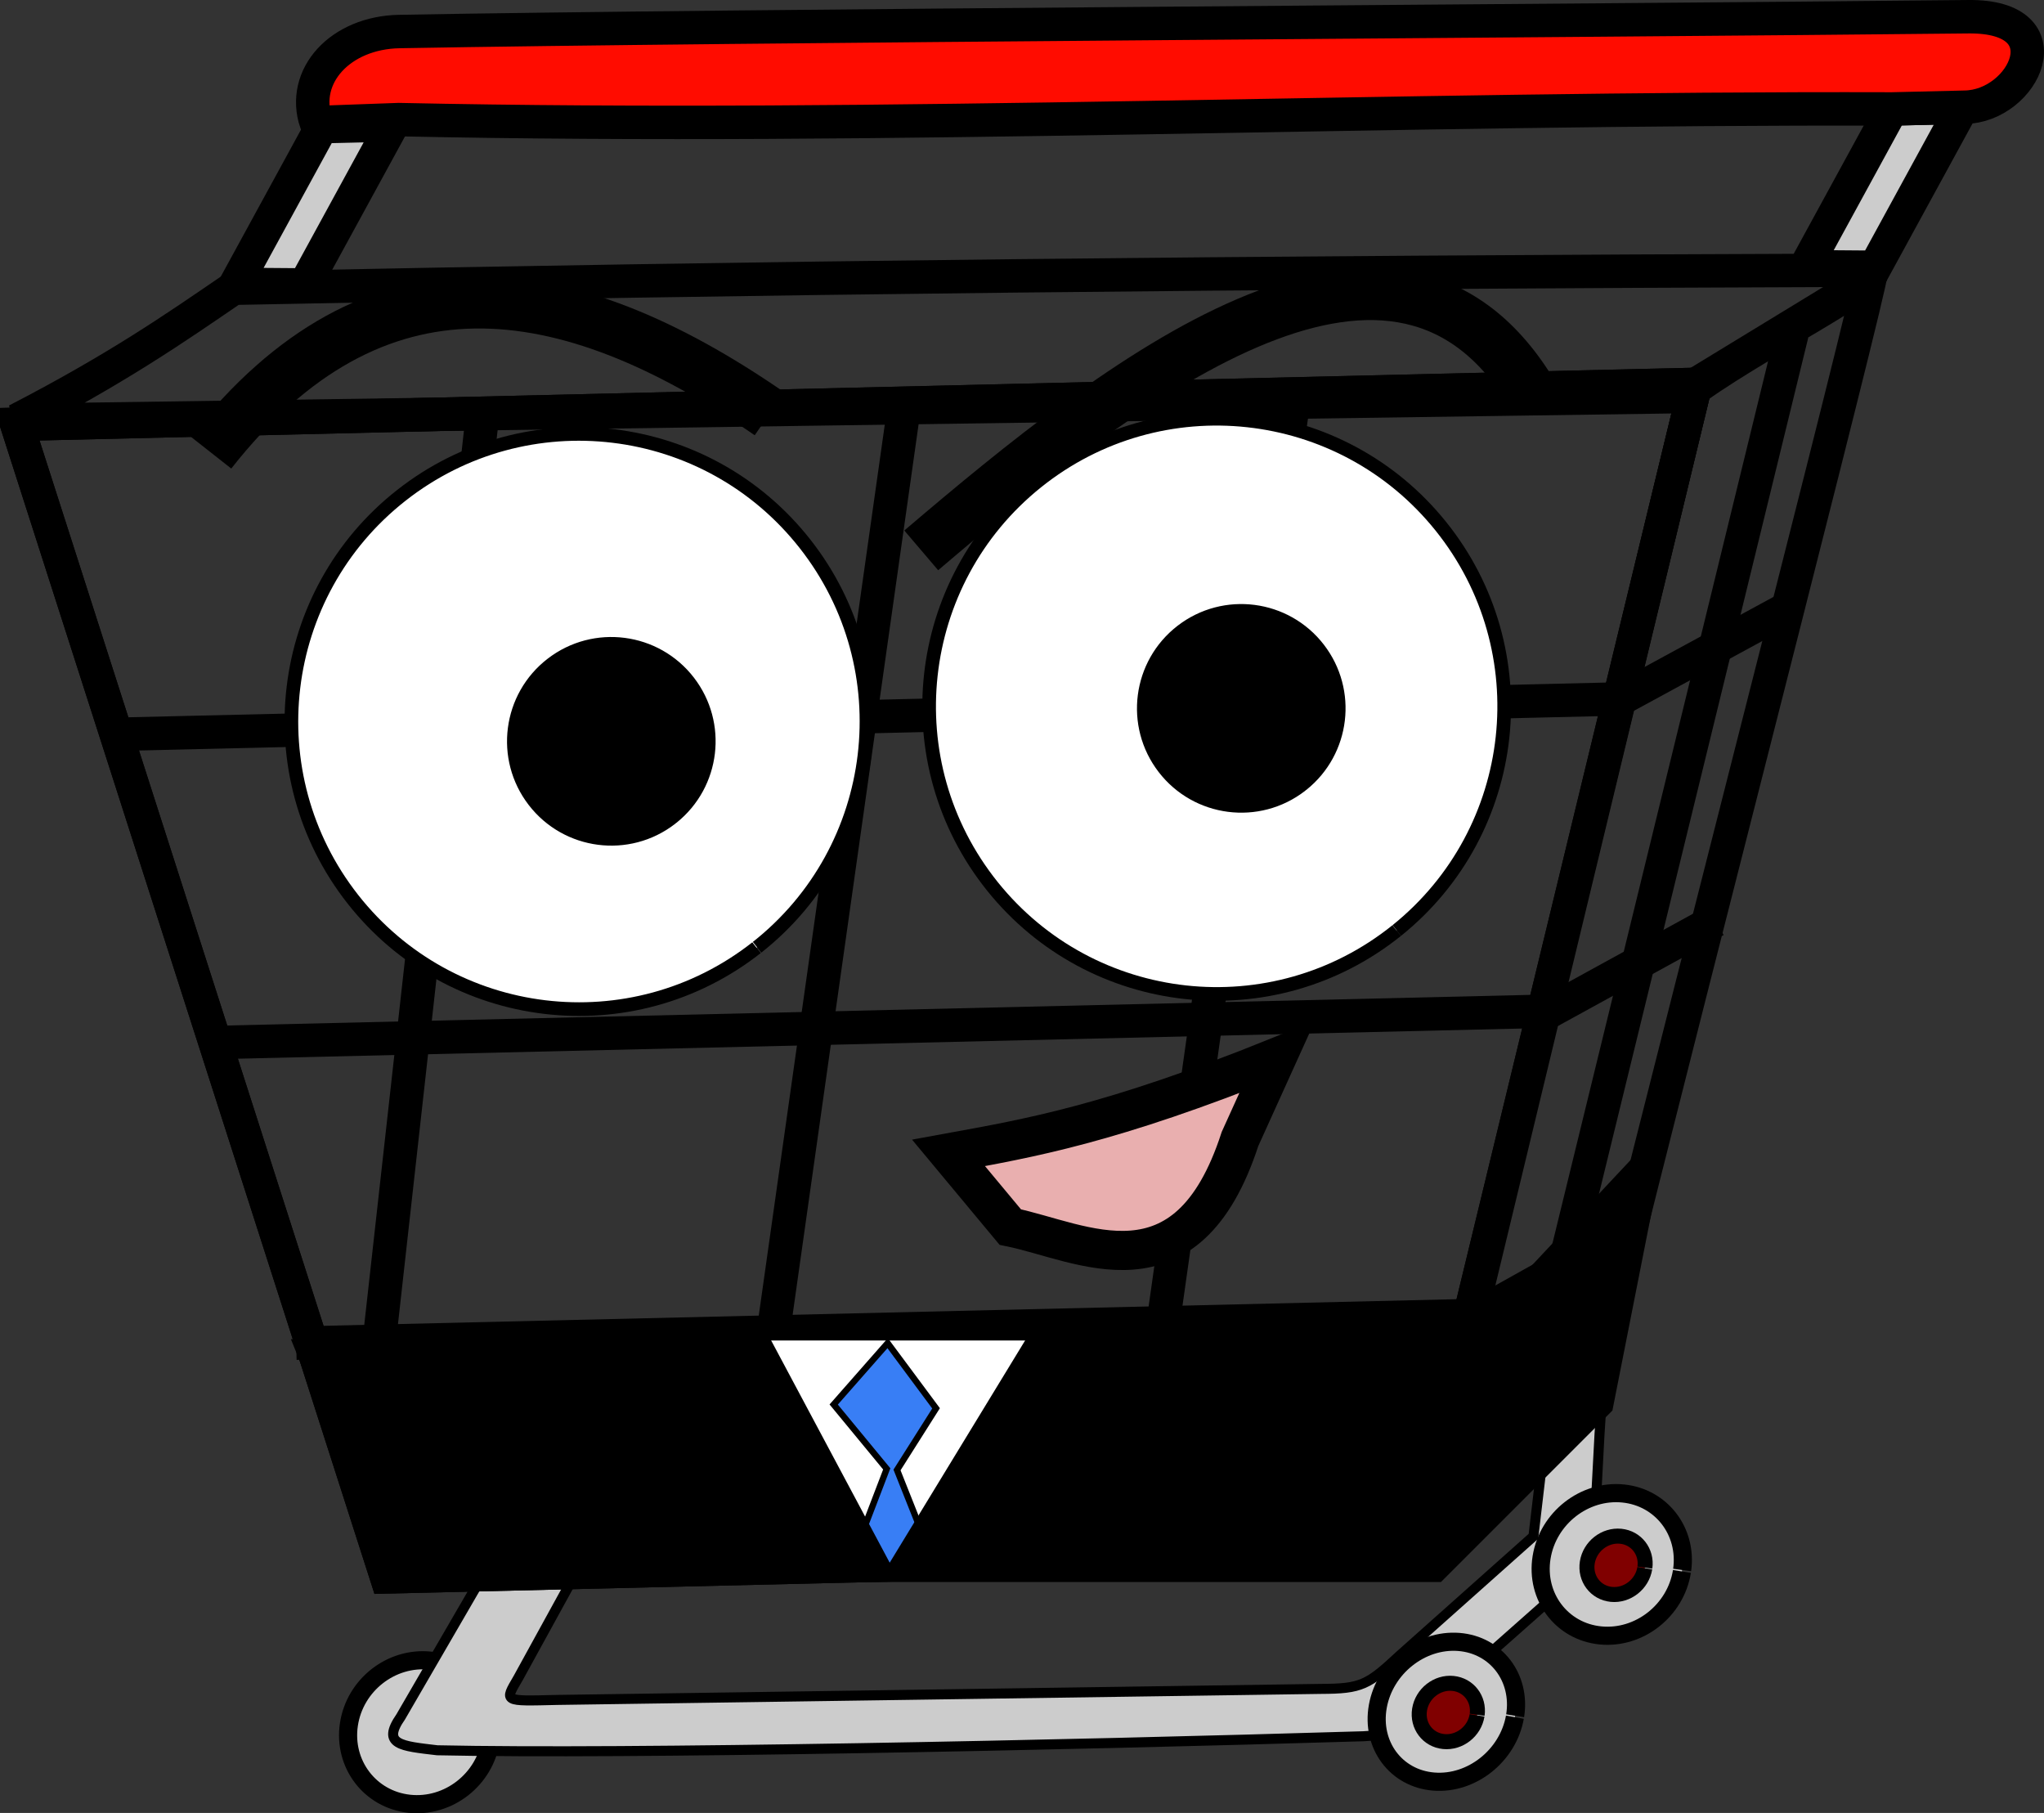 <?xml version="1.0" encoding="UTF-8" standalone="no"?>
<!-- Created with Inkscape (http://www.inkscape.org/) -->

<svg
   xmlns:dc="http://purl.org/dc/elements/1.1/"
   xmlns:cc="http://creativecommons.org/ns#"
   xmlns:rdf="http://www.w3.org/1999/02/22-rdf-syntax-ns#"
   xmlns:svg="http://www.w3.org/2000/svg"
   xmlns="http://www.w3.org/2000/svg"
   xmlns:sodipodi="http://sodipodi.sourceforge.net/DTD/sodipodi-0.dtd"
   xmlns:inkscape="http://www.inkscape.org/namespaces/inkscape"
   width="323.046"
   height="286.466"
   id="svg7517"
   version="1.1"
   inkscape:version="0.48.5 r10040"
   sodipodi:docname="suit.svg"
   inkscape:export-filename="C:\Users\yotamberk\Desktop\designing\Elior\finals\suit.png"
   inkscape:export-xdpi="90"
   inkscape:export-ydpi="90">
  <rect width="100%" height="100%" fill="#333333" stroke="none"/>
  <defs
     id="defs7519" />
  <sodipodi:namedview
     id="base"
     pagecolor="#ffffff"
     bordercolor="#666666"
     borderopacity="1.0"
     inkscape:pageopacity="0.0"
     inkscape:pageshadow="2"
     inkscape:zoom="0.35"
     inkscape:cx="145.0945"
     inkscape:cy="123.23294"
     inkscape:document-units="px"
     inkscape:current-layer="layer1"
     showgrid="false"
     fit-margin-top="0"
     fit-margin-left="0"
     fit-margin-right="0"
     fit-margin-bottom="0"
     inkscape:window-width="463"
     inkscape:window-height="423"
     inkscape:window-x="78"
     inkscape:window-y="78"
     inkscape:window-maximized="0" />
  <g
     inkscape:label="Layer 1"
     inkscape:groupmode="layer"
     id="layer1"
     transform="translate(-229.905,-369.129)">
    <path
       transform="matrix(0.659,-0.691,0.691,0.659,-330.158,597.722)"
       sodipodi:open="true"
       sodipodi:end="7.2009672"
       sodipodi:start="0.9382154"
       d="m 425.751,516.754 c -5.409,3.803 -13.008,2.68 -16.972,-2.507 -3.965,-5.187 -2.795,-12.475 2.614,-16.277 5.409,-3.803 13.008,-2.68 16.972,2.507 3.908,5.112 2.834,12.283 -2.415,16.135"
       sodipodi:ry="11.645612"
       sodipodi:rx="12.142858"
       sodipodi:cy="507.36218"
       sodipodi:cx="418.57144"
       id="path5962"
       style="fill:#cccccc;fill-opacity:1;stroke:#000000;stroke-width:3.001;stroke-opacity:1;display:inline"
       sodipodi:type="arc" />
    <path
       sodipodi:nodetypes="ccccsccccccccccc"
       inkscape:connector-curvature="0"
       id="path5964"
       d="m 473.574,600.68 9.576,-11.201 c -0.696,7.905 -0.979,19.174 -1.617,26.569 l -21.556,19.089 c -2.561,3.616 -4.681,5.6 -6.841,6.726 -2.331,1.215 -4.709,1.43 -7.737,1.616 -47.458,1.438 -116.724,2.86 -146.396,2.216 -5.697,-0.675 -8.835,-0.871 -5.759,-5.294 l 12.718,-21.913 14.709,-0.35 -8.878,16.16 c -2.185,3.756 -2.402,3.645 6.178,3.441 l 120.73,-1.743 c 6.364,-0.02 7.414,-0.615 12.4,-5.258 l 21.158,-18.853 z"
       style="fill:#cccccc;stroke:#000000;stroke-width:1.583;stroke-linecap:butt;stroke-linejoin:miter;stroke-opacity:1;display:inline" />
    <path
       sodipodi:nodetypes="ccccc"
       inkscape:connector-curvature="0"
       id="path5966"
       d="m 232.562,436.176 265.326,-6.314 -44.779,184.576 -162.111,3.858 z"
       style="fill:none;stroke:#000000;stroke-width:5.283;stroke-linecap:butt;stroke-linejoin:miter;stroke-opacity:1;display:inline" />
    <path
       sodipodi:nodetypes="ccccc"
       inkscape:connector-curvature="0"
       id="path5968"
       d="m 497.888,429.862 27.301,-16.64 c 4.322,-13.61 -25.811,102.658 -42.253,168.643 -12.114,12.876 -25.917,36.395 -29.415,31.816 z"
       style="fill:none;stroke:#000000;stroke-width:5.283;stroke-linecap:butt;stroke-linejoin:miter;stroke-opacity:1;display:inline" />
    <path
       sodipodi:nodetypes="ccccc"
       inkscape:connector-curvature="0"
       id="path5970"
       d="m 232.547,435.548 c 15.816,-8.17 24.91,-14.488 34.243,-20.872 86.884,-1.753 155.708,-2.5 258.663,-2.853 2.852,1.482 -19.084,12.011 -29.406,19.971 z"
       style="fill:none;stroke:#000000;stroke-width:5.283;stroke-linecap:butt;stroke-linejoin:miter;stroke-opacity:1;display:inline" />
    <path
       inkscape:connector-curvature="0"
       id="path5972"
       d="m 267.134,414.068 13.611,-24.927 11.145,-0.265 -13.803,25.278 z"
       style="fill:#cccccc;stroke:#000000;stroke-width:5.283;stroke-linecap:butt;stroke-linejoin:miter;stroke-opacity:1;display:inline" />
    <path
       style="fill:#cccccc;stroke:#000000;stroke-width:5.283;stroke-linecap:butt;stroke-linejoin:miter;stroke-opacity:1;display:inline"
       d="m 515.286,411.276 13.611,-24.927 11.145,-0.265 -13.803,25.278 z"
       id="path5974"
       inkscape:connector-curvature="0" />
    <path
       sodipodi:nodetypes="csscccc"
       inkscape:connector-curvature="0"
       id="path5976"
       d="m 279.867,388.498 c -2.465,-7.371 3.85,-14.218 13.148,-14.387 52.987,-0.962 184.561,-1.658 247.973,-2.339 15.673,-0.168 8.852,14.185 -0.578,14.299 l -11.474,0.273 c -79.344,-0.232 -158.004,3.345 -236.027,1.685 z"
       style="fill:#ff0c00;fill-opacity:1;stroke:#000000;stroke-width:5.283;stroke-linecap:butt;stroke-linejoin:miter;stroke-opacity:1;display:inline" />
    <path
       transform="matrix(0.659,-0.691,0.691,0.659,-141.79,571.213)"
       sodipodi:open="true"
       sodipodi:end="7.2009672"
       sodipodi:start="0.9382154"
       d="m 425.751,516.567 c -5.409,3.727 -13.008,2.627 -16.972,-2.457 -3.965,-5.083 -2.795,-12.225 2.614,-15.952 5.409,-3.727 13.008,-2.627 16.972,2.457 3.908,5.01 2.834,12.038 -2.415,15.812"
       sodipodi:ry="11.41278"
       sodipodi:rx="12.142858"
       sodipodi:cy="507.36218"
       sodipodi:cx="418.57144"
       id="path5978"
       style="fill:#cccccc;fill-opacity:1;stroke:#000000;stroke-width:3.001;stroke-opacity:1;display:inline"
       sodipodi:type="arc" />
    <path
       sodipodi:type="arc"
       style="fill:#cccccc;fill-opacity:1;stroke:#000000;stroke-width:3.001;stroke-opacity:1;display:inline"
       id="path5980"
       sodipodi:cx="418.57144"
       sodipodi:cy="507.36218"
       sodipodi:rx="12.142858"
       sodipodi:ry="10.947118"
       d="m 425.751,516.191 c -5.409,3.575 -13.008,2.519 -16.972,-2.357 -3.965,-4.876 -2.795,-11.727 2.614,-15.301 5.409,-3.575 13.008,-2.519 16.972,2.357 3.908,4.806 2.834,11.547 -2.415,15.167"
       sodipodi:start="0.9382154"
       sodipodi:end="7.2009672"
       sodipodi:open="true"
       transform="matrix(0.659,-0.691,0.691,0.659,-167.93,594.491)" />
    <path
       sodipodi:type="arc"
       style="fill:#800000;fill-opacity:1;stroke:#000000;stroke-width:6.066;stroke-opacity:1;display:inline"
       id="path5982"
       sodipodi:cx="418.57144"
       sodipodi:cy="507.36218"
       sodipodi:rx="12.142858"
       sodipodi:ry="11.41278"
       d="m 425.751,516.567 c -5.409,3.727 -13.008,2.627 -16.972,-2.457 -3.965,-5.083 -2.795,-12.225 2.614,-15.952 5.409,-3.727 13.008,-2.627 16.972,2.457 3.908,5.01 2.834,12.038 -2.415,15.812"
       sodipodi:start="0.9382154"
       sodipodi:end="7.2009672"
       sodipodi:open="true"
       transform="matrix(0.27,-0.283,0.283,0.27,228.717,597.937)" />
    <path
       transform="matrix(0.27,-0.283,0.283,0.27,202.207,621.191)"
       sodipodi:open="true"
       sodipodi:end="7.2009672"
       sodipodi:start="0.9382154"
       d="m 425.751,516.567 c -5.409,3.727 -13.008,2.627 -16.972,-2.457 -3.965,-5.083 -2.795,-12.225 2.614,-15.952 5.409,-3.727 13.008,-2.627 16.972,2.457 3.908,5.01 2.834,12.038 -2.415,15.812"
       sodipodi:ry="11.41278"
       sodipodi:rx="12.142858"
       sodipodi:cy="507.36218"
       sodipodi:cx="418.57144"
       id="path5984"
       style="fill:#800000;fill-opacity:1;stroke:#000000;stroke-width:6.066;stroke-opacity:1;display:inline"
       sodipodi:type="arc" />
    <g
       id="g5986"
       style="display:inline"
       transform="matrix(0.979,-0.023,0.023,0.979,393.761,142.38)">
      <path
         style="fill:none;stroke:#000000;stroke-width:5.395;stroke-linecap:butt;stroke-linejoin:miter;stroke-opacity:1"
         d="m -156.987,346.447 241.477,0"
         id="path5988"
         inkscape:connector-curvature="0" />
      <path
         style="fill:none;stroke:#000000;stroke-width:5.395;stroke-linecap:butt;stroke-linejoin:miter;stroke-opacity:1"
         d="m -141.574,396.54 214.503,0"
         id="path5990"
         inkscape:connector-curvature="0" />
      <path
         style="fill:none;stroke:#000000;stroke-width:5.395;stroke-linecap:butt;stroke-linejoin:miter;stroke-opacity:1"
         d="m -130.014,445.35 188.814,0"
         id="path5992"
         inkscape:connector-curvature="0" />
      <path
         style="fill:none;stroke:#000000;stroke-width:5.395;stroke-linecap:butt;stroke-linejoin:miter;stroke-opacity:1"
         d="M 34.396,297.638 3.569,483.883"
         id="path5994"
         inkscape:connector-curvature="0" />
      <path
         inkscape:connector-curvature="0"
         id="path5996"
         d="m -28.542,297.638 -30.827,186.245"
         style="fill:none;stroke:#000000;stroke-width:5.395;stroke-linecap:butt;stroke-linejoin:miter;stroke-opacity:1" />
      <path
         style="fill:none;stroke:#000000;stroke-width:5.395;stroke-linecap:butt;stroke-linejoin:miter;stroke-opacity:1"
         d="m -96.618,297.638 -23.12,170.832"
         id="path5998"
         inkscape:connector-curvature="0"
         sodipodi:nodetypes="cc" />
      <path
         style="fill:none;stroke:#000000;stroke-width:5.395;stroke-linecap:butt;stroke-linejoin:miter;stroke-opacity:1"
         d="M 115.152,288.187 66.904,467.207"
         id="path6000"
         inkscape:connector-curvature="0"
         sodipodi:nodetypes="cc" />
      <path
         style="fill:none;stroke:#000000;stroke-width:5.395;stroke-linecap:butt;stroke-linejoin:miter;stroke-opacity:1"
         d="M 84.51,347.283 113.482,332.408"
         id="path6002"
         inkscape:connector-curvature="0"
         sodipodi:nodetypes="cc" />
      <path
         style="fill:none;stroke:#000000;stroke-width:5.395;stroke-linecap:butt;stroke-linejoin:miter;stroke-opacity:1"
         d="M 72.249,397.236 100.601,382.528"
         id="path6004"
         inkscape:connector-curvature="0"
         sodipodi:nodetypes="cc" />
      <path
         style="fill:none;stroke:#000000;stroke-width:5.395;stroke-linecap:butt;stroke-linejoin:miter;stroke-opacity:1"
         d="m 59.534,445.827 27.308,-14.429"
         id="path6006"
         inkscape:connector-curvature="0"
         sodipodi:nodetypes="cc" />
    </g>
    <path
       style="fill:none;stroke:#000000;stroke-width:5.283;stroke-linecap:butt;stroke-linejoin:miter;stroke-opacity:1;display:inline"
       d="m 232.562,436.176 265.326,-6.314 -44.779,184.576 -162.111,3.858 z"
       id="path6008"
       inkscape:connector-curvature="0"
       sodipodi:nodetypes="ccccc" />
    <path
       style="fill:#ffffff;fill-opacity:1;stroke:#000000;stroke-width:1px;stroke-linecap:butt;stroke-linejoin:miter;stroke-opacity:1;display:inline"
       d="m 346.388,580.44 50.508,0 -20.309,35.177 -21.36,0 z"
       id="path6028"
       inkscape:connector-curvature="0" />
    <path
       sodipodi:open="true"
       transform="matrix(1.078,-0.026,0.026,1.078,-53.005,132.903)"
       sodipodi:end="7.2099548"
       sodipodi:start="0.92916156"
       d="m 364.508,366.838 c -18.646,13.93 -45.054,10.107 -58.984,-8.539 -13.93,-18.646 -10.107,-45.054 8.539,-58.984 18.646,-13.93 45.054,-10.107 58.984,8.539 13.907,18.614 10.123,44.973 -8.458,58.924"
       sodipodi:ry="42.142857"
       sodipodi:rx="42.142857"
       sodipodi:cy="333.07648"
       sodipodi:cx="339.28571"
       id="path6010"
       style="fill:#ffffff;fill-opacity:1;stroke:#000000;stroke-width:2;stroke-opacity:1;display:inline"
       sodipodi:type="arc" />
    <path
       transform="matrix(1.078,-0.026,0.026,1.078,47.784,130.505)"
       sodipodi:type="arc"
       style="fill:#ffffff;fill-opacity:1;stroke:#000000;stroke-width:2;stroke-opacity:1;display:inline"
       id="path6012"
       sodipodi:cx="339.28571"
       sodipodi:cy="333.07648"
       sodipodi:rx="42.142857"
       sodipodi:ry="42.142857"
       d="m 364.867,366.567 c -18.496,14.128 -44.944,10.587 -59.072,-7.909 -14.128,-18.496 -10.587,-44.944 7.909,-59.072 18.496,-14.128 44.944,-10.587 59.072,7.909 14.121,18.487 10.592,44.919 -7.885,59.054"
       sodipodi:start="0.91849584"
       sodipodi:end="7.2009672"
       sodipodi:open="true" />
    <path
       sodipodi:type="arc"
       style="fill:#000000;fill-opacity:1;stroke:#000000;stroke-width:2;stroke-linecap:round;stroke-linejoin:round;stroke-miterlimit:4;stroke-opacity:1;stroke-dasharray:none;display:inline"
       id="path6014"
       sodipodi:cx="350"
       sodipodi:cy="348.07648"
       sodipodi:rx="14.285714"
       sodipodi:ry="14.285714"
       d="m 358.446,359.598 c -6.363,4.665 -15.303,3.288 -19.968,-3.075 -4.665,-6.363 -3.288,-15.303 3.075,-19.968 6.363,-4.665 15.303,-3.288 19.968,3.075 4.597,6.271 3.334,15.068 -2.842,19.793"
       sodipodi:start="0.9382154"
       sodipodi:end="7.2009672"
       sodipodi:open="true"
       transform="matrix(1.078,-0.026,0.026,1.078,39.733,114.933)" />
    <path
       style="fill:#e9afaf;stroke:#000000;stroke-width:6.186;stroke-linecap:butt;stroke-linejoin:miter;stroke-opacity:1;display:inline"
       d="m 379.816,551.298 c 12.95,-2.363 25.537,-4.503 51.919,-15.116 l -5.855,12.924 c -8.427,25.96 -25.02,16.21 -36.309,13.913 z"
       id="path6016"
       inkscape:connector-curvature="0"
       sodipodi:nodetypes="ccccc" />
    <path
       style="fill:none;stroke:#000000;stroke-width:8.248;stroke-linecap:butt;stroke-linejoin:miter;stroke-opacity:1;display:inline"
       d="m 375.502,456.093 c 31.723,-27.037 73.785,-60.058 95.766,-25.995"
       id="path6018"
       inkscape:connector-curvature="0"
       sodipodi:nodetypes="cc" />
    <path
       style="fill:none;stroke:#000000;stroke-width:8.248;stroke-linecap:butt;stroke-linejoin:miter;stroke-opacity:1;display:inline"
       d="m 263.214,440.617 c 25.764,-32.758 55.964,-28.412 88.311,-6.107"
       id="path6020"
       inkscape:connector-curvature="0"
       sodipodi:nodetypes="cc" />
    <path
       sodipodi:type="arc"
       style="fill:#000000;fill-opacity:1;stroke:#000000;stroke-width:2;stroke-linecap:round;stroke-linejoin:round;stroke-miterlimit:4;stroke-opacity:1;stroke-dasharray:none;display:inline"
       id="path6022"
       sodipodi:cx="350"
       sodipodi:cy="348.07648"
       sodipodi:rx="14.285714"
       sodipodi:ry="14.285714"
       d="m 358.446,359.598 c -6.363,4.665 -15.303,3.288 -19.968,-3.075 -4.665,-6.363 -3.288,-15.303 3.075,-19.968 6.363,-4.665 15.303,-3.288 19.968,3.075 4.597,6.271 3.334,15.068 -2.842,19.793"
       sodipodi:start="0.9382154"
       sodipodi:end="7.2009672"
       sodipodi:open="true"
       transform="matrix(1.078,-0.026,0.026,1.078,-59.828,120.141)" />
    <path
       style="fill:#387ef5;fill-opacity:1;stroke:#000000;stroke-width:1px;stroke-linecap:butt;stroke-linejoin:miter;stroke-opacity:1;display:inline"
       d="m 370.193,581.364 -8.525,9.697 8.383,10.169 -6.491,16.955 14.592,-0.48 -6.478,-16.302 6.171,-9.738 z"
       id="path6026"
       inkscape:connector-curvature="0"
       sodipodi:nodetypes="cccccccc" />
    <path
       style="fill:#000000;stroke:#000000;stroke-width:1px;stroke-linecap:butt;stroke-linejoin:miter;stroke-opacity:1;display:inline"
       d="m 276.626,581.241 74.751,0 19.112,35.821 23.925,-39.251 70.1,0 28.544,-30.466 -8.78,44.421 -26.843,26.843 -165.657,0 z"
       id="path6024"
       inkscape:connector-curvature="0"
       sodipodi:nodetypes="cccccccccc" />
  </g>
</svg>
